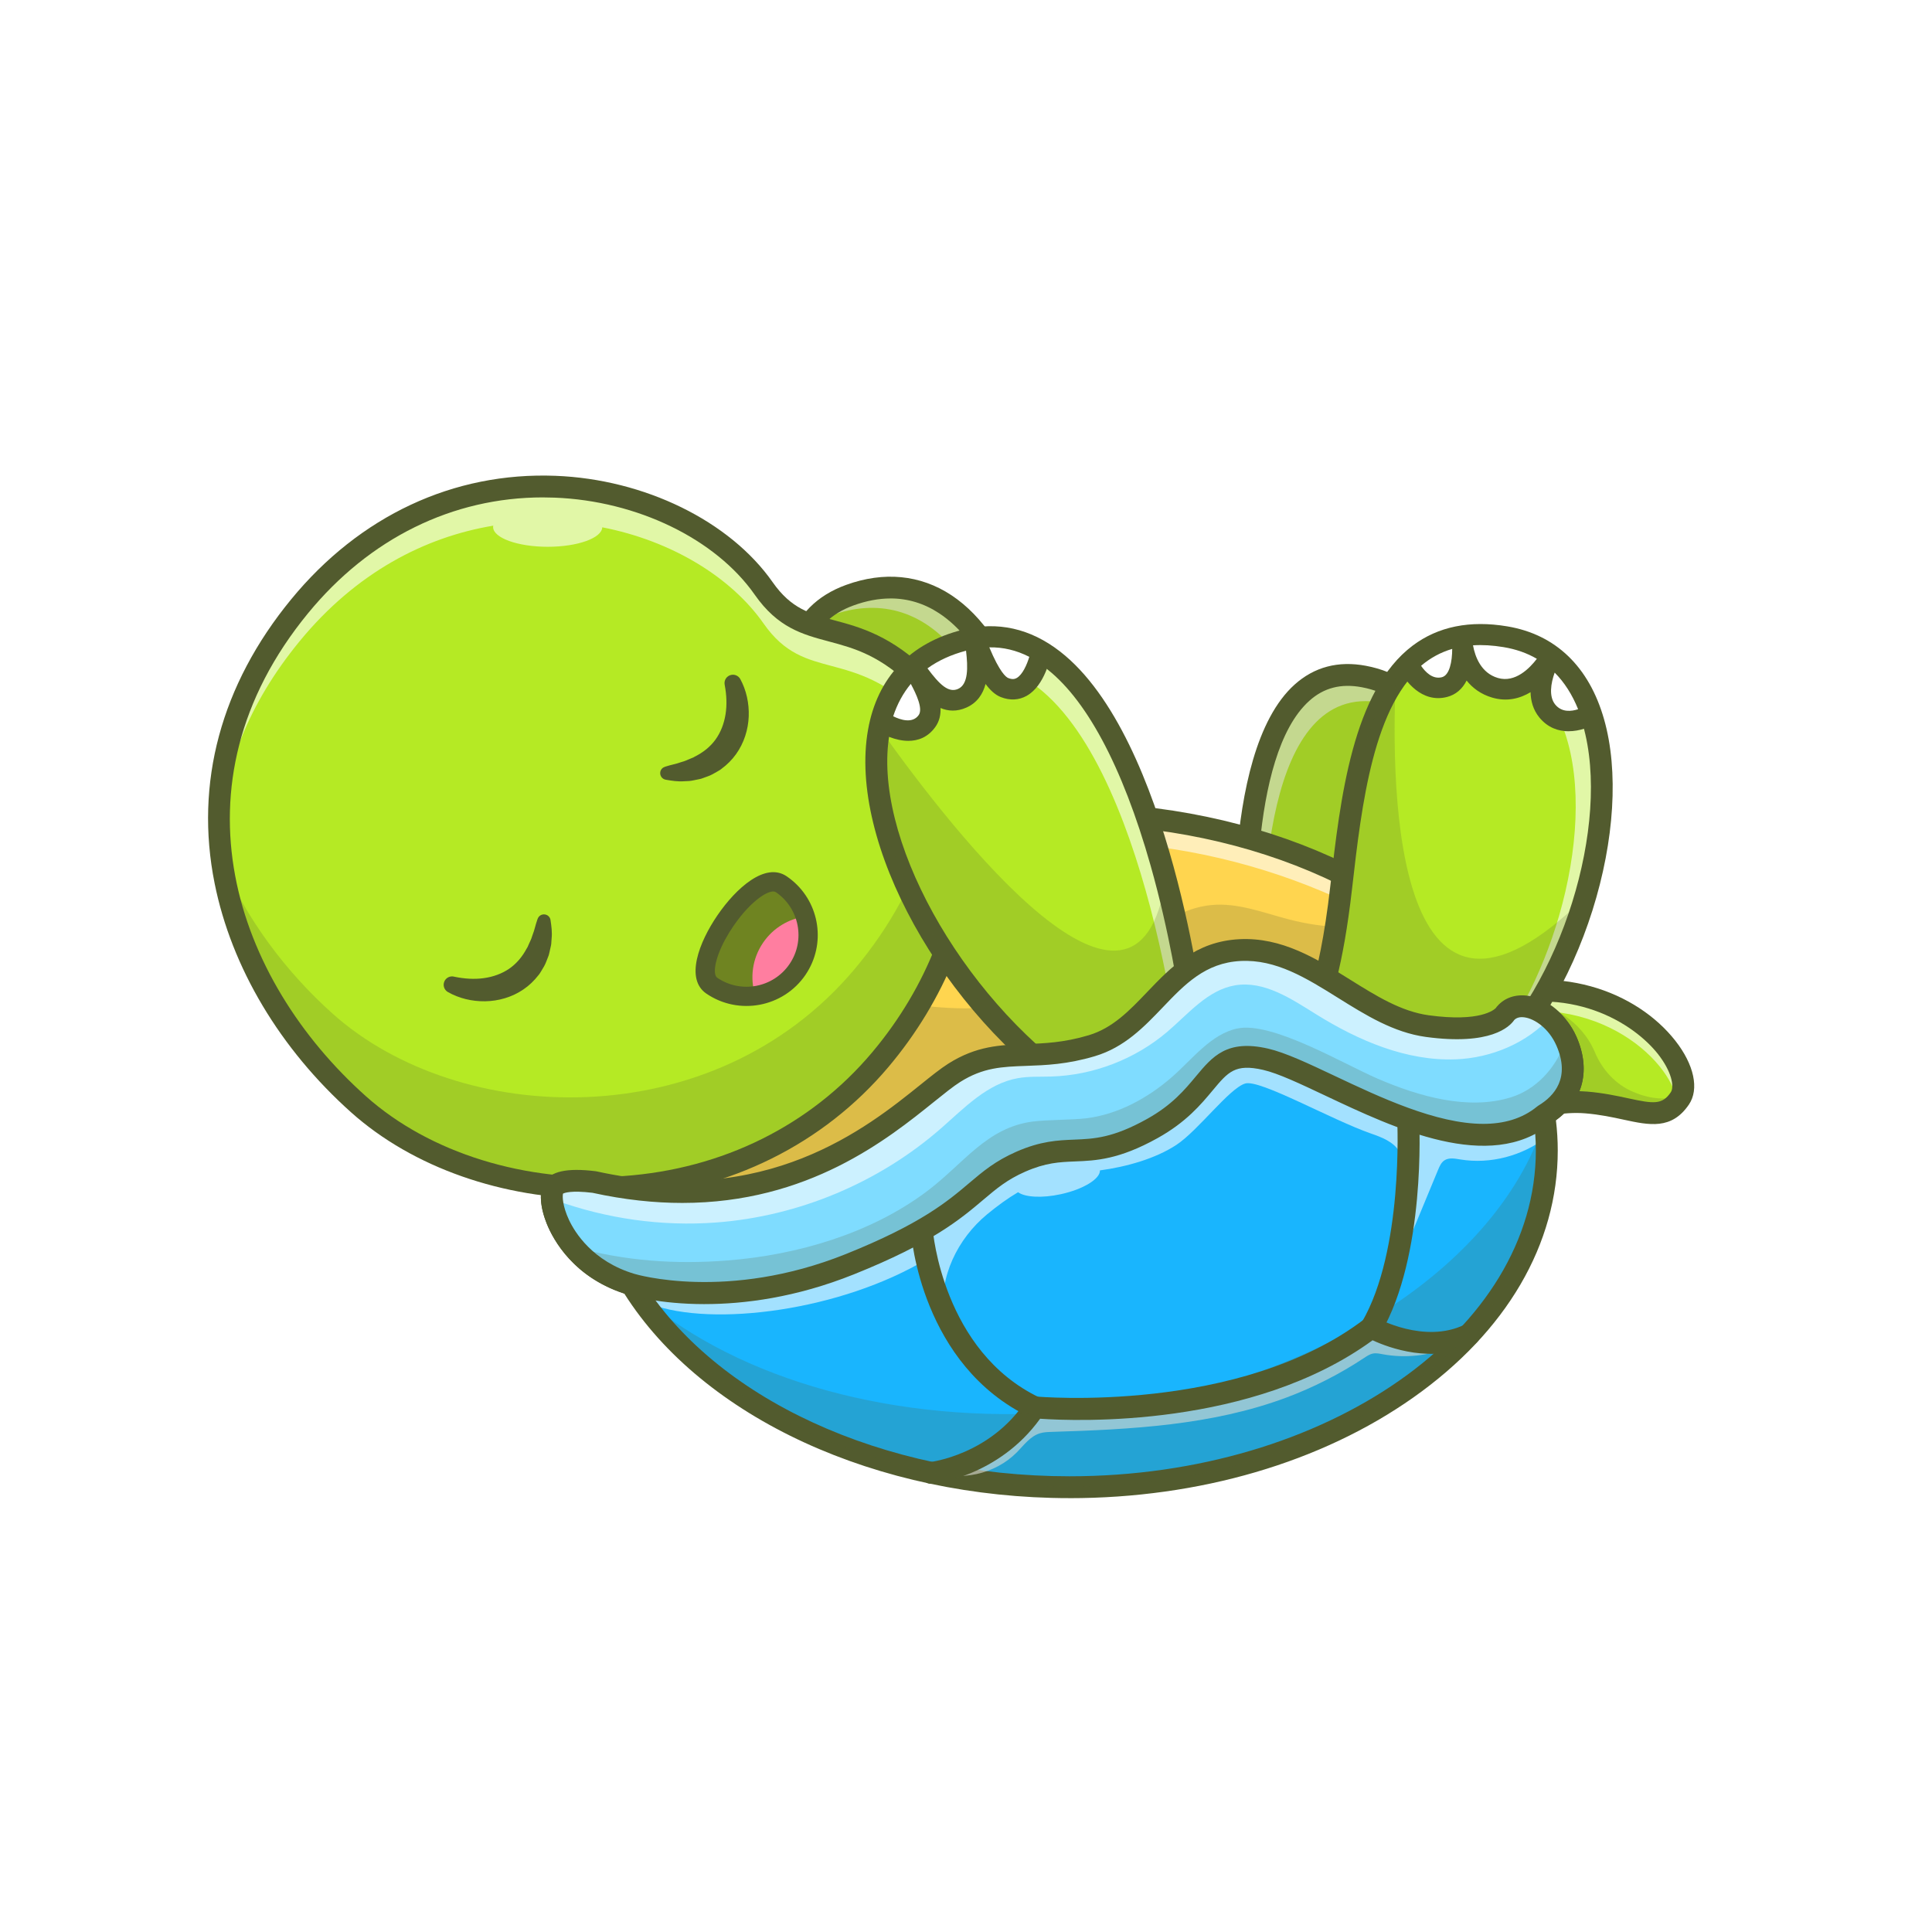 <svg width="130" height="130" viewBox="0 0 130 130" fill="none" xmlns="http://www.w3.org/2000/svg">
<rect width="130" height="130" fill="white"/>
<g clip-path="url(#clip0_840_13749)">
<path d="M98.853 67.557L100.078 75.805C100.078 75.805 103.4 73.912 106.724 74.182C110.047 74.453 111.742 75.805 113.031 73.912C114.568 71.654 108.343 64.043 98.854 67.557H98.853Z" fill="#B5EA24"/>
<g opacity="0.6">
<path d="M98.853 67.557L99.028 68.734C106.962 66.127 112.483 71.283 112.849 74.151C112.911 74.078 112.971 74 113.031 73.912C114.568 71.655 108.343 64.042 98.854 67.557H98.853Z" fill="white"/>
</g>
<path d="M100.079 76.539C99.968 76.539 99.859 76.514 99.757 76.465C99.537 76.358 99.385 76.152 99.349 75.912L98.124 67.665C98.073 67.322 98.271 66.99 98.597 66.869C104.825 64.561 110.18 66.789 112.723 70.02C113.995 71.638 114.348 73.287 113.642 74.324C112.476 76.037 110.977 75.713 109.243 75.338C108.498 75.176 107.654 74.995 106.666 74.914C103.618 74.665 100.477 76.425 100.445 76.442C100.331 76.507 100.205 76.539 100.079 76.539ZM99.672 68.051L100.66 74.697C101.94 74.121 104.342 73.252 106.785 73.45C107.87 73.538 108.805 73.739 109.555 73.902C111.272 74.273 111.843 74.349 112.421 73.5C112.683 73.115 112.471 72.083 111.563 70.927C109.962 68.892 105.698 66.08 99.673 68.051H99.672Z" fill="#525B2E"/>
<path d="M57.187 40.046C63.346 37.815 69.66 42.581 70.646 61.339L61.459 65.192C61.459 65.192 46.668 43.855 57.187 40.046Z" fill="#B5EA24"/>
<g opacity="0.6">
<path d="M55.933 41.41C61.969 39.224 68.15 43.757 69.324 61.586L70.387 61.14C69.402 42.382 63.089 37.616 56.928 39.847C55.25 40.455 54.218 41.511 53.665 42.854C54.233 42.248 54.977 41.756 55.932 41.41H55.933Z" fill="white"/>
</g>
<g opacity="0.2">
<path d="M57.187 40.046C63.346 37.815 69.66 42.581 70.646 61.339L61.459 65.192C61.459 65.192 46.668 43.855 57.187 40.046Z" fill="#525B2E"/>
</g>
<path d="M61.459 65.927C61.222 65.927 60.993 65.813 60.852 65.61C60.434 65.007 50.656 50.775 53.054 43.278C53.659 41.388 54.964 40.069 56.934 39.356C59.482 38.432 61.932 38.673 64.016 40.049C68.25 42.844 70.797 50.193 71.38 61.3C71.397 61.61 71.216 61.896 70.93 62.016L61.743 65.869C61.651 65.908 61.554 65.926 61.458 65.926L61.459 65.927ZM59.923 40.269C59.127 40.269 58.297 40.425 57.438 40.736C55.898 41.294 54.925 42.27 54.459 43.722C52.511 49.809 60.038 61.712 61.733 64.279L69.88 60.861C69.118 47.827 65.839 43.013 63.203 41.272C62.19 40.603 61.092 40.268 59.925 40.268L59.923 40.269Z" fill="#525B2E"/>
<path d="M83.939 66.409C84.447 66.409 91.771 68.437 91.771 68.437C91.771 68.437 102.524 47.538 91.771 45.521C82.039 43.696 83.939 66.409 83.939 66.409Z" fill="#B5EA24"/>
<g opacity="0.6">
<path d="M92.956 47.282C94.365 47.547 95.402 48.138 96.145 48.962C95.543 47.022 94.213 45.587 91.771 45.129C82.039 43.304 83.939 66.016 83.939 66.016C84.045 66.016 84.449 66.104 85.019 66.244C84.818 60.802 84.972 45.785 92.957 47.282H92.956Z" fill="white"/>
</g>
<g opacity="0.2">
<path d="M83.939 66.409C84.447 66.409 91.771 68.437 91.771 68.437C91.771 68.437 102.524 47.538 91.771 45.521C82.039 43.696 83.939 66.409 83.939 66.409Z" fill="#525B2E"/>
</g>
<path d="M91.771 69.171C91.706 69.171 91.639 69.163 91.573 69.144C88.215 68.213 84.403 67.2 83.909 67.142C83.539 67.128 83.234 66.84 83.204 66.469C83.15 65.827 81.95 50.706 87.109 46.066C88.433 44.876 90.047 44.45 91.907 44.799C94.038 45.199 95.561 46.303 96.436 48.083C99.641 54.604 92.723 68.197 92.427 68.772C92.298 69.023 92.043 69.172 91.771 69.172V69.171ZM84.636 65.796C85.957 66.088 88.807 66.856 91.379 67.566C92.616 65.002 97.664 53.919 95.113 48.729C94.445 47.37 93.307 46.557 91.635 46.243C90.231 45.979 89.075 46.278 88.099 47.158C83.984 50.858 84.471 63.05 84.637 65.796H84.636ZM83.919 67.143C83.926 67.143 83.934 67.143 83.939 67.143C83.932 67.143 83.926 67.143 83.919 67.143Z" fill="#525B2E"/>
<path d="M104.038 74.934C103.992 74.962 103.948 74.99 103.903 75.019C103.977 75.517 104.029 76.022 104.057 76.532C104.073 76.824 104.081 77.116 104.081 77.41C104.081 89.927 89.701 100.073 71.963 100.073C60.232 100.073 49.971 95.635 44.368 89.008C43.666 88.18 43.037 87.316 42.488 86.423C42.215 86.342 41.951 86.251 41.701 86.15C41.605 86.111 41.51 86.071 41.418 86.03C39.423 85.142 38.218 83.678 37.616 82.387C37.106 81.3 37.024 80.335 37.25 79.934C37.562 79.385 38.823 79.397 39.986 79.538C39.894 78.838 39.846 78.128 39.846 77.41C39.846 64.895 54.224 54.75 71.963 54.75C85.044 54.75 96.298 60.268 101.305 68.185C102.563 67.942 104.487 67.974 105.401 70.06C106.474 72.504 105.354 74.085 104.04 74.934H104.038Z" fill="#19B5FE"/>
<g opacity="0.6">
<path d="M104.056 76.531C102.43 77.776 100.283 78.352 98.254 78.016C97.893 77.956 97.491 77.878 97.188 78.081C96.974 78.224 96.865 78.477 96.766 78.714C95.678 81.34 94.589 83.969 93.501 86.595C94.346 84.118 94.686 81.472 94.496 78.865C94.461 78.382 94.401 77.882 94.15 77.469C93.754 76.823 92.981 76.527 92.261 76.277C89.545 75.328 84.781 72.613 83.788 72.907C82.717 73.224 80.621 76.074 79.156 77.037C77.752 77.961 75.797 78.514 74.012 78.753C74.035 79.324 72.891 80.027 71.378 80.355C70.112 80.632 68.971 80.562 68.504 80.222C67.796 80.638 67.109 81.141 66.415 81.713C64.44 83.348 63.17 85.933 63.502 88.47C63.061 87.237 62.621 85.998 62.395 84.709C56.626 88.191 47.93 89.323 43.763 87.747C43.061 86.919 43.036 87.313 42.486 86.42C42.212 86.34 41.949 86.248 41.699 86.147C48.85 79.716 70.434 64.29 104.036 74.931C103.99 74.96 103.946 74.988 103.9 75.017C103.974 75.515 104.027 76.019 104.055 76.53L104.056 76.531Z" fill="white"/>
</g>
<path d="M101.375 68.184C101.375 68.184 100.591 69.654 96.114 69.046C91.639 68.437 88.282 63.683 83.501 63.93C78.719 64.178 77.6 69.147 73.532 70.364C69.462 71.58 67.327 70.262 64.276 72.189C61.223 74.115 54.084 82.628 40.055 79.538C39.963 78.838 39.915 78.128 39.915 77.41C39.915 74.564 40.659 71.839 42.016 69.328C46.63 60.804 58.328 54.749 72.032 54.749C80.926 54.749 88.975 57.299 94.789 61.42C97.528 63.361 99.772 65.65 101.374 68.184H101.375Z" fill="#FFD54F"/>
<g opacity="0.6">
<path d="M72.203 56.604C84.377 56.604 95.124 61.781 101.177 68.139C101.436 67.952 101.518 67.8 101.518 67.8C96.51 59.882 85.257 54.365 72.177 54.365C57.694 54.365 45.454 61.128 41.447 70.421C46.957 62.812 58.623 56.604 72.204 56.604H72.203Z" fill="white"/>
</g>
<path d="M71.962 100.806C59.027 100.806 47.308 95.412 42.006 87.041C38.567 85.915 37.223 83.406 36.799 82.36C36.337 81.219 36.266 80.175 36.609 79.57C36.966 78.941 37.785 78.667 39.161 78.728C39.127 78.285 39.109 77.844 39.109 77.409C39.109 71.111 42.56 65.207 48.827 60.786C55.017 56.418 63.234 54.014 71.963 54.014C84.662 54.014 96.252 59.248 101.666 67.386C103.712 67.151 105.305 68.002 106.079 69.765C107.054 71.988 106.534 74.051 104.694 75.378C104.776 76.055 104.818 76.738 104.818 77.412C104.818 83.71 101.367 89.614 95.099 94.035C88.909 98.403 80.693 100.808 71.963 100.808L71.962 100.806ZM37.884 80.318C37.837 80.492 37.848 81.153 38.291 82.093C38.672 82.902 39.864 84.876 42.698 85.717C42.872 85.769 43.02 85.883 43.116 86.037C48.084 94.116 59.407 99.336 71.962 99.336C89.265 99.336 103.343 89.5 103.343 77.409C103.343 76.654 103.286 75.885 103.173 75.125C103.129 74.832 103.267 74.541 103.522 74.388C104.597 73.742 105.678 72.517 104.728 70.353C104.168 69.079 103.063 68.591 101.446 68.905C101.148 68.962 100.844 68.831 100.683 68.575C95.652 60.621 84.378 55.481 71.963 55.481C54.66 55.481 40.582 65.318 40.582 77.408C40.582 78.074 40.628 78.757 40.718 79.44C40.748 79.665 40.672 79.892 40.511 80.053C40.35 80.215 40.124 80.293 39.898 80.266C38.432 80.087 37.979 80.267 37.885 80.318H37.884Z" fill="#525B2E"/>
<g opacity="0.6">
<path d="M64.236 98.628C66.267 97.835 68.1 96.543 69.525 94.897C73.738 95.461 78.291 94.803 82.413 93.767C85.636 92.957 88.596 91.742 91.483 90.101C91.758 89.944 92.044 89.777 92.359 89.76C92.625 89.746 92.882 89.841 93.133 89.927C94.545 90.41 96.039 90.655 97.53 90.645C96.124 91.234 94.544 91.403 93.044 91.125C92.827 91.085 92.604 91.035 92.388 91.076C92.17 91.117 91.981 91.245 91.796 91.367C90.157 92.454 88.393 93.353 86.549 94.042C81.546 95.909 76.107 96.185 70.768 96.348C70.499 96.357 70.227 96.365 69.969 96.445C69.321 96.644 68.897 97.242 68.421 97.724C66.959 99.204 64.597 99.721 62.647 98.987" fill="white"/>
</g>
<g opacity="0.2">
<path d="M101.375 68.184C101.375 68.184 100.591 69.654 96.114 69.045C91.639 68.436 88.282 63.683 83.501 63.929C78.719 64.177 77.6 69.146 73.532 70.364C69.462 71.58 67.327 70.261 64.276 72.189C61.223 74.115 54.084 82.627 40.055 79.537C39.963 78.837 39.915 78.128 39.915 77.41C39.915 74.563 40.659 71.838 42.016 69.328C43.16 68.887 44.336 68.531 45.505 68.249C49.844 67.199 54.359 66.877 58.804 67.302C61.516 67.562 64.246 68.097 66.943 67.72C70.417 67.234 73.49 65.291 76.379 63.307C77.954 62.224 79.607 61.079 81.512 60.898C83.286 60.727 85.012 61.419 86.737 61.866C89.082 62.474 91.616 62.628 93.895 61.81C94.216 61.695 94.511 61.566 94.789 61.419C97.528 63.359 99.772 65.648 101.374 68.183L101.375 68.184Z" fill="#525B2E"/>
</g>
<path d="M51.388 39.597C54.228 43.658 57.314 41.103 62.027 45.825C66.086 49.89 67.46 61.542 59.22 71.316C49.709 82.599 32.671 81.939 24.126 74.309C15.583 66.679 10.091 53.063 20.16 40.795C30.23 28.526 46.099 32.035 51.388 39.597Z" fill="#B5EA24"/>
<g opacity="0.6">
<path d="M65.199 56.606C64.953 52.929 63.721 49.892 62.021 48.185C57.307 43.465 54.222 46.02 51.382 41.958C49.189 38.826 45.182 36.388 40.524 35.481C40.498 36.206 38.866 36.792 36.853 36.792C34.84 36.792 33.18 36.197 33.18 35.462C33.18 35.431 33.184 35.399 33.191 35.371C28.607 36.129 23.964 38.512 20.153 43.156C16.68 47.388 15.057 51.779 14.774 56.032C14.441 50.947 15.924 45.557 20.153 40.402C30.222 28.132 46.091 31.643 51.381 39.206C54.22 43.265 57.306 40.712 62.02 45.433C64.132 47.548 65.516 51.715 65.198 56.606H65.199Z" fill="white"/>
</g>
<g opacity="0.2">
<path d="M63.438 47.693C63.907 52.859 62.419 59.377 57.489 65.226C47.978 76.508 30.94 75.849 22.395 68.219C19.258 65.417 16.534 61.808 14.839 57.757C15.734 64.164 19.439 69.981 24.023 74.075C32.568 81.705 49.607 82.366 59.117 71.082C66.215 62.662 66.179 52.85 63.439 47.693H63.438Z" fill="#525B2E"/>
</g>
<path d="M40.094 80.667C33.821 80.667 27.78 78.557 23.635 74.856C18.843 70.576 15.577 65.1 14.441 59.436C13.087 52.69 14.867 46.084 19.59 40.33C24.206 34.705 30.518 31.753 37.372 32.016C43.372 32.246 49.111 35.058 51.993 39.179C53.243 40.965 54.519 41.306 56.135 41.738C57.869 42.202 60.026 42.779 62.549 45.308C64.838 47.6 66.149 51.872 65.972 56.459C65.764 61.858 63.566 67.303 59.785 71.79C55.418 76.972 49.123 80.1 42.061 80.599C41.405 80.645 40.748 80.667 40.094 80.667ZM36.537 33.469C30.459 33.469 24.871 36.215 20.731 41.26C11.233 52.831 15.84 65.922 24.62 73.762C28.905 77.589 35.385 79.598 41.957 79.133C48.618 78.663 54.548 75.719 58.658 70.844C66.403 61.655 65.536 50.382 61.507 46.344C59.261 44.095 57.479 43.618 55.756 43.158C54.001 42.688 52.343 42.245 50.786 40.019C48.158 36.262 42.872 33.698 37.317 33.485C37.057 33.476 36.797 33.47 36.538 33.47L36.537 33.469Z" fill="#525B2E"/>
<path d="M30.558 65.719C31.233 65.86 31.904 65.906 32.541 65.819C33.177 65.733 33.766 65.521 34.258 65.185C34.749 64.848 35.139 64.385 35.44 63.823L35.502 63.719L35.55 63.608C35.583 63.533 35.615 63.458 35.651 63.383C35.683 63.308 35.725 63.235 35.752 63.154L35.834 62.913C35.966 62.593 36.026 62.243 36.153 61.891L36.178 61.823C36.261 61.59 36.518 61.469 36.752 61.553C36.912 61.609 37.02 61.749 37.043 61.907C37.104 62.313 37.162 62.73 37.117 63.154L37.094 63.474C37.09 63.582 37.056 63.686 37.036 63.793C37.014 63.9 36.99 64.007 36.964 64.112L36.924 64.272L36.865 64.428C36.779 64.634 36.714 64.85 36.596 65.045C36.54 65.143 36.48 65.242 36.421 65.339C36.36 65.436 36.305 65.537 36.227 65.624C35.942 65.988 35.604 66.317 35.218 66.577C34.448 67.104 33.529 67.361 32.643 67.374C31.755 67.387 30.883 67.176 30.139 66.754C29.867 66.599 29.772 66.255 29.927 65.985C30.052 65.766 30.301 65.662 30.534 65.712L30.558 65.716V65.719Z" fill="#525B2E"/>
<path d="M49.815 45.697C50.221 46.448 50.413 47.323 50.38 48.207C50.346 49.09 50.066 49.999 49.52 50.755C49.251 51.133 48.914 51.463 48.542 51.737C48.453 51.813 48.351 51.865 48.252 51.923C48.154 51.98 48.053 52.038 47.953 52.092C47.755 52.205 47.537 52.265 47.328 52.346L47.17 52.402L47.008 52.437C46.901 52.461 46.793 52.483 46.686 52.503C46.578 52.52 46.473 52.55 46.364 52.553L46.043 52.568C45.615 52.603 45.199 52.535 44.794 52.465C44.55 52.422 44.387 52.191 44.429 51.947C44.457 51.78 44.577 51.651 44.729 51.6L44.798 51.577C45.154 51.458 45.506 51.407 45.83 51.283L46.074 51.207C46.155 51.183 46.229 51.14 46.306 51.111C46.382 51.078 46.458 51.047 46.533 51.016L46.646 50.971L46.751 50.911C47.323 50.624 47.795 50.247 48.144 49.765C48.492 49.283 48.719 48.701 48.819 48.069C48.921 47.437 48.892 46.766 48.765 46.091L48.761 46.068C48.703 45.761 48.906 45.467 49.213 45.41C49.461 45.364 49.701 45.487 49.815 45.697Z" fill="#525B2E"/>
<path d="M80.277 68.537L72.648 73.506C63.858 67.568 57.733 56.147 59.178 49.007C59.21 48.843 59.247 48.68 59.289 48.519C59.663 47.077 60.365 45.831 61.444 44.866C62.343 44.061 63.505 43.452 64.953 43.089C65.16 43.036 65.366 42.994 65.568 42.961C65.577 42.959 65.584 42.959 65.592 42.957C67.242 42.694 68.725 43.048 70.054 43.852C74.231 46.371 76.883 53.289 78.437 59.162C79.749 64.124 80.277 68.342 80.277 68.537Z" fill="#B5EA24"/>
<g opacity="0.6">
<path d="M80.088 68.389L79.055 69.061C78.808 67.408 78.278 64.373 77.383 60.992C75.83 55.118 73.178 48.2 69 45.681C67.671 44.878 66.189 44.523 64.539 44.787C64.53 44.788 64.523 44.788 64.515 44.79C64.312 44.824 64.106 44.866 63.899 44.918C62.452 45.282 61.29 45.89 60.39 46.696C59.903 47.132 59.492 47.625 59.156 48.167C59.54 46.811 60.226 45.638 61.254 44.718C62.154 43.912 63.316 43.303 64.764 42.94C64.971 42.888 65.177 42.845 65.379 42.812C65.387 42.811 65.395 42.811 65.403 42.809C67.053 42.545 68.536 42.9 69.865 43.703C74.042 46.222 76.694 53.141 78.248 59.013C79.56 63.976 80.088 68.193 80.088 68.389Z" fill="white"/>
</g>
<path d="M72.648 74.242C72.504 74.242 72.359 74.199 72.235 74.115C63.397 68.144 57.064 56.694 58.407 49.111C59.029 45.593 61.232 43.263 64.773 42.376C67.12 41.788 69.325 42.281 71.332 43.84C78.766 49.618 81.015 68.367 81.015 68.539C81.015 68.787 80.889 69.018 80.681 69.153L73.051 74.122C72.929 74.201 72.788 74.242 72.648 74.242ZM66.662 43.604C66.165 43.604 65.655 43.669 65.133 43.801C62.154 44.547 60.379 46.42 59.858 49.366C58.647 56.205 64.598 66.958 72.66 72.622L79.496 68.17C79.33 66.871 78.694 62.741 77.423 58.246C75.52 51.523 73.029 46.888 70.217 44.842C69.08 44.014 67.908 43.604 66.664 43.604H66.662Z" fill="#525B2E"/>
<path d="M70.054 43.852C70.054 43.852 69.496 47.009 67.597 46.266C66.679 45.906 66.173 45.101 65.896 44.364C66.001 45.356 65.864 46.553 64.748 46.984C63.782 47.358 62.988 46.898 62.421 46.313C62.772 47.041 62.955 47.898 62.374 48.52C61.153 49.828 59.288 48.52 59.288 48.52C59.661 47.079 60.364 45.833 61.442 44.868C62.342 44.062 63.504 43.453 64.952 43.09C65.159 43.038 65.365 42.995 65.567 42.962C65.562 42.904 65.561 42.872 65.561 42.872C65.561 42.872 65.572 42.902 65.591 42.959C67.241 42.695 68.724 43.05 70.053 43.853L70.054 43.852Z" fill="white"/>
<path d="M61.039 49.194C60.097 49.194 59.245 48.608 59.232 48.6L59.176 48.561L59.192 48.494C59.584 46.985 60.319 45.74 61.377 44.793C62.314 43.954 63.509 43.349 64.928 42.993C65.106 42.948 65.285 42.91 65.463 42.879V42.877L65.429 42.238L65.653 42.837L65.658 42.849C67.216 42.619 68.712 42.929 70.104 43.769L70.161 43.803L70.149 43.87C70.136 43.946 69.808 45.741 68.792 46.309C68.421 46.516 68.005 46.533 67.559 46.357C66.916 46.105 66.391 45.604 66.022 44.893C66.022 46.011 65.598 46.761 64.783 47.075C64.065 47.352 63.347 47.217 62.683 46.687C62.959 47.47 62.879 48.12 62.446 48.587C62.02 49.044 61.516 49.196 61.038 49.196L61.039 49.194ZM59.402 48.475C59.716 48.673 61.271 49.557 62.304 48.452C62.76 47.963 62.77 47.258 62.334 46.355L62.069 45.804L62.493 46.243C63.197 46.971 63.945 47.188 64.715 46.89C65.787 46.476 65.897 45.293 65.799 44.372L65.718 43.608L65.989 44.328C66.34 45.262 66.893 45.884 67.634 46.173C68.023 46.326 68.381 46.313 68.699 46.136C69.53 45.672 69.877 44.227 69.946 43.901C68.587 43.097 67.128 42.813 65.609 43.055L65.527 43.068C65.346 43.099 65.161 43.138 64.979 43.184C63.591 43.532 62.423 44.123 61.511 44.939C60.498 45.846 59.789 47.035 59.404 48.475H59.402Z" fill="#525B2E"/>
<path d="M61.121 49.85C60.26 49.85 59.397 49.44 58.888 49.078C58.656 48.913 58.55 48.622 58.62 48.347C59.04 46.727 59.832 45.385 60.976 44.359C60.979 44.356 60.984 44.352 60.988 44.349C61.996 43.448 63.273 42.8 64.784 42.422C64.896 42.393 65.008 42.368 65.12 42.345C65.204 42.275 65.306 42.224 65.421 42.2C65.556 42.171 65.692 42.186 65.814 42.233C67.425 42.048 68.969 42.393 70.41 43.264C70.653 43.411 70.781 43.691 70.731 43.971C70.692 44.191 70.317 46.131 69.081 46.822C68.555 47.116 67.954 47.145 67.343 46.905C66.964 46.757 66.624 46.441 66.317 46.023C66.14 46.691 65.764 47.282 65.029 47.61C64.378 47.899 63.796 47.856 63.285 47.641C63.306 48.09 63.214 48.529 62.934 48.919C62.438 49.609 61.779 49.85 61.12 49.85H61.121ZM60.101 48.196C60.59 48.438 61.395 48.704 61.815 48.118C62.12 47.693 61.654 46.701 61.286 46.017C60.771 46.638 60.374 47.367 60.101 48.196ZM62.407 44.972C63.223 46.066 63.823 46.643 64.467 46.355C65.162 46.046 65.135 44.911 65.002 43.785C64.003 44.049 63.133 44.446 62.408 44.972H62.407ZM66.568 43.559C67.267 45.23 67.687 45.563 67.848 45.626C68.136 45.738 68.298 45.684 68.407 45.623C68.8 45.405 69.098 44.729 69.259 44.197C68.391 43.754 67.5 43.542 66.568 43.559Z" fill="#525B2E"/>
<g opacity="0.2">
<path d="M80.277 68.538L72.648 73.506C63.858 67.568 57.733 56.147 59.178 49.007C64.455 56.431 76.551 71.762 78.438 59.163C79.75 64.126 80.278 68.343 80.278 68.539L80.277 68.538Z" fill="#525B2E"/>
</g>
<path d="M106.654 60.368C105.322 64.964 102.886 69.376 99.829 72.062C99.829 72.062 95.332 73.068 87.922 68.961C87.922 68.961 89.345 67.74 90.249 59.729C90.801 54.828 91.445 49.054 93.92 45.651C94.178 45.296 94.457 44.966 94.755 44.667C96.278 43.144 98.366 42.382 101.283 42.867C104.281 43.364 106.132 45.339 107.055 48.079C108.193 51.457 107.922 55.997 106.655 60.369L106.654 60.368Z" fill="#B5EA24"/>
<g opacity="0.6">
<path d="M107.036 48.097C106.113 45.356 104.262 43.382 101.264 42.885C98.376 42.404 96.299 43.147 94.782 44.642C96.058 44.02 97.616 43.797 99.535 44.116C102.534 44.614 104.385 46.588 105.308 49.328C106.446 52.706 106.174 57.246 104.908 61.618C103.752 65.604 101.767 69.45 99.267 72.153C99.624 72.121 99.812 72.079 99.812 72.079C102.87 69.393 105.305 64.982 106.637 60.385C107.905 56.012 108.175 51.474 107.037 48.096L107.036 48.097Z" fill="white"/>
</g>
<path d="M98.412 72.907C96.432 72.907 92.648 72.425 87.546 69.585C87.322 69.461 87.145 69.255 87.134 69C87.124 68.752 87.207 68.541 87.407 68.399C87.552 68.214 88.724 66.534 89.512 59.634L89.519 59.574C90.185 53.738 91.015 46.474 95.061 43.438C96.765 42.158 98.906 41.724 101.425 42.147C104.672 42.691 106.923 44.852 107.934 48.398C108.923 51.865 108.638 56.552 107.153 61.258C105.668 65.959 103.168 70.1 100.292 72.617C100.199 72.699 100.087 72.756 99.966 72.782C99.903 72.796 99.366 72.908 98.411 72.908L98.412 72.907ZM88.958 68.677C94.845 71.776 98.644 71.489 99.474 71.375C105.009 66.387 108.425 55.489 106.517 48.799C105.661 45.796 103.866 44.045 101.181 43.596C99.048 43.238 97.336 43.571 95.95 44.611C92.409 47.268 91.62 54.183 90.984 59.74L90.977 59.8C90.368 65.129 89.526 67.578 88.958 68.677Z" fill="#525B2E"/>
<path d="M107.055 48.078C107.055 48.078 105.237 49.211 104.116 47.844C103.097 46.601 104.136 44.558 104.334 44.198C104.105 44.586 102.654 46.879 100.604 46.281C98.942 45.798 98.509 44.121 98.397 43.292C98.441 44.154 98.38 45.924 97.196 46.232C95.621 46.641 94.755 44.665 94.755 44.665C96.278 43.142 98.367 42.38 101.283 42.865C104.281 43.362 106.132 45.336 107.055 48.076V48.078Z" fill="white"/>
<path d="M105.538 48.613C105.029 48.613 104.481 48.445 104.04 47.905C103.345 47.057 103.56 45.869 103.852 45.044C103.192 45.831 102.039 46.802 100.577 46.376C99.327 46.013 98.753 44.986 98.49 44.156C98.424 45.072 98.136 46.091 97.221 46.328C95.585 46.753 94.675 44.726 94.665 44.705L94.638 44.643L94.685 44.596C96.351 42.93 98.576 42.315 101.299 42.769C104.122 43.236 106.144 45.061 107.149 48.045L107.154 48.079V48.133L107.107 48.162C107.096 48.169 106.368 48.613 105.54 48.613H105.538ZM104.393 44.293C104.14 44.77 103.253 46.636 104.192 47.781C105.141 48.938 106.604 48.219 106.936 48.034C106.381 46.426 105.522 45.167 104.393 44.293ZM98.495 43.279C98.615 44.167 99.052 45.727 100.632 46.186C102.559 46.748 103.939 44.665 104.234 44.172C103.385 43.555 102.391 43.147 101.266 42.961C98.6 42.518 96.507 43.082 94.873 44.685C95.033 45.004 95.846 46.48 97.171 46.136C98.304 45.842 98.338 44.051 98.298 43.297L98.495 43.279Z" fill="#525B2E"/>
<path d="M105.547 49.205C104.866 49.205 104.149 48.971 103.581 48.279C103.159 47.764 103.002 47.165 102.988 46.575C102.284 46.998 101.414 47.234 100.41 46.941C99.637 46.716 99.083 46.288 98.685 45.793C98.393 46.37 97.951 46.746 97.37 46.897C95.672 47.337 94.504 45.808 94.123 44.94C94.01 44.681 94.067 44.38 94.267 44.179C96.076 42.371 98.474 41.7 101.397 42.187C104.448 42.692 106.631 44.654 107.71 47.858C107.734 47.928 107.745 48.002 107.745 48.076C107.745 48.315 107.623 48.535 107.422 48.66C106.999 48.922 106.295 49.203 105.549 49.203L105.547 49.205ZM104.611 45.258C104.35 45.982 104.209 46.872 104.649 47.409C105.091 47.948 105.741 47.87 106.188 47.721C105.787 46.73 105.26 45.908 104.611 45.258ZM99.115 43.422C99.254 44.183 99.654 45.29 100.797 45.621C101.953 45.958 102.923 44.971 103.412 44.33C102.75 43.943 102.002 43.681 101.169 43.543C100.439 43.422 99.754 43.381 99.116 43.422H99.115ZM95.622 44.8C95.895 45.202 96.389 45.73 97.022 45.568C97.536 45.434 97.715 44.521 97.716 43.663C96.942 43.89 96.247 44.268 95.622 44.799V44.8Z" fill="#525B2E"/>
<g opacity="0.2">
<path d="M106.654 60.367C105.322 64.963 102.886 69.375 99.829 72.061C99.829 72.061 95.332 73.068 87.922 68.961C87.922 68.961 89.345 67.74 90.249 59.729C90.801 54.828 91.445 49.054 93.92 45.65C93.569 53.401 93.823 73.011 106.654 60.368V60.367Z" fill="#525B2E"/>
</g>
<path d="M62.669 99.844C62.296 99.844 61.977 99.564 61.936 99.186C61.894 98.784 62.186 98.422 62.59 98.378C62.63 98.373 66.621 97.895 69.006 94.294C69.156 94.067 69.422 93.941 69.691 93.967C69.827 93.98 83.421 95.177 91.832 88.741C92.066 88.562 92.386 88.54 92.645 88.686C92.676 88.702 95.839 90.444 98.533 89.141C98.899 88.966 99.34 89.116 99.517 89.482C99.695 89.847 99.542 90.286 99.176 90.463C96.417 91.796 93.459 90.693 92.358 90.184C84.257 96.094 72.436 95.631 69.987 95.464C67.195 99.329 62.933 99.819 62.747 99.839C62.721 99.841 62.695 99.842 62.669 99.842V99.844Z" fill="#525B2E"/>
<path d="M92.279 90.06C92.154 90.06 92.027 90.028 91.91 89.96C91.558 89.756 91.438 89.306 91.642 88.956C94.446 84.137 94.021 75.457 94.016 75.369C93.995 74.965 94.307 74.618 94.714 74.597C95.126 74.576 95.467 74.886 95.489 75.291C95.509 75.665 95.944 84.493 92.917 89.693C92.781 89.928 92.533 90.06 92.279 90.06Z" fill="#525B2E"/>
<path d="M69.621 95.433C69.513 95.433 69.405 95.409 69.302 95.36C62.005 91.869 61.317 83.202 61.292 82.834C61.264 82.43 61.57 82.078 61.977 82.05C62.388 82.02 62.735 82.326 62.764 82.731C62.772 82.846 63.441 90.926 69.941 94.035C70.308 94.21 70.462 94.65 70.286 95.015C70.16 95.278 69.896 95.432 69.621 95.432V95.433Z" fill="#525B2E"/>
<path d="M103.902 75.017C98.74 79.267 89.127 72.187 85.16 71.275C81.192 70.364 81.905 73.504 77.531 75.938C73.157 78.372 72.14 76.648 68.681 78.17C65.224 79.691 65.528 81.72 57.188 85.065C48.847 88.41 42.488 86.421 42.488 86.421C40.704 85.891 39.43 84.926 38.574 83.89C37.723 82.86 37.285 81.762 37.166 80.953C37.099 80.502 37.134 80.14 37.252 79.933C37.563 79.383 38.824 79.395 39.987 79.536C54.016 82.626 61.155 74.113 64.208 72.187C67.259 70.26 69.394 71.579 73.465 70.362C77.532 69.145 78.651 64.176 83.433 63.928C88.213 63.68 91.571 68.434 96.046 69.044C100.522 69.653 101.308 68.182 101.308 68.182C102.137 68.023 103.255 67.982 104.182 68.57C104.635 68.856 105.043 69.293 105.349 69.938C105.368 69.977 105.387 70.016 105.405 70.057C106.516 72.587 105.276 74.192 103.905 75.016L103.902 75.017Z" fill="#7FDCFF"/>
<g opacity="0.2">
<path d="M103.902 75.018C98.74 79.267 89.127 72.188 85.16 71.275C81.192 70.364 81.905 73.505 77.531 75.939C73.157 78.373 72.14 76.648 68.681 78.171C65.224 79.691 65.528 81.72 57.188 85.065C48.847 88.41 42.488 86.421 42.488 86.421C40.704 85.891 39.43 84.926 38.574 83.89C42.031 84.846 45.411 85.093 48.982 84.811C53.656 84.442 58.551 83.004 62.308 80.206C64.841 78.319 66.36 75.875 69.496 75.465C70.394 75.347 72.191 75.356 73.09 75.247C75.225 74.987 77.233 73.887 78.854 72.475C80.223 71.282 81.488 69.569 83.268 69.202C85.601 68.723 90.386 71.58 92.688 72.576C95.46 73.773 98.784 74.731 101.668 73.836C103.342 73.317 104.625 71.92 105.23 70.306C105.276 70.182 105.316 70.06 105.347 69.938C105.366 69.977 105.385 70.016 105.403 70.058C106.513 72.588 105.274 74.192 103.903 75.017L103.902 75.018Z" fill="#525B2E"/>
</g>
<g opacity="0.6">
<path d="M104.378 68.376C102.787 70.182 100.34 71.19 97.957 71.28C94.627 71.406 91.414 70.021 88.587 68.266C86.9 67.217 85.068 65.971 83.106 66.301C81.26 66.613 79.967 68.216 78.543 69.429C76.375 71.274 73.563 72.356 70.713 72.438C69.969 72.461 69.218 72.418 68.485 72.549C66.429 72.916 64.89 74.55 63.321 75.922C59.139 79.578 53.75 81.839 48.202 82.258C44.538 82.535 40.818 82.008 37.363 80.758C37.297 80.307 37.331 79.945 37.449 79.737C37.761 79.188 39.022 79.2 40.185 79.341C54.214 82.431 61.353 73.918 64.405 71.992C67.456 70.065 69.592 71.383 73.662 70.167C77.73 68.95 78.849 63.981 83.631 63.733C88.41 63.485 91.769 68.239 96.243 68.849C100.72 69.457 101.505 67.987 101.505 67.987C102.335 67.828 103.453 67.787 104.38 68.375L104.378 68.376Z" fill="white"/>
</g>
<path d="M47.413 87.751C44.341 87.751 42.412 87.169 42.267 87.123C38.638 86.045 37.235 83.433 36.8 82.362C36.337 81.22 36.266 80.177 36.609 79.572C37.04 78.814 38.141 78.572 40.077 78.808C40.1 78.811 40.123 78.815 40.145 78.82C51.566 81.335 58.313 75.904 61.938 72.986C62.66 72.405 63.285 71.902 63.814 71.568C65.708 70.371 67.306 70.314 68.998 70.253C70.266 70.208 71.576 70.161 73.253 69.66C74.873 69.176 75.997 68 77.186 66.756C78.788 65.081 80.444 63.349 83.395 63.196C86.255 63.053 88.578 64.502 90.829 65.907C92.606 67.016 94.284 68.064 96.146 68.317C99.596 68.787 100.537 67.951 100.666 67.814C100.689 67.759 100.697 67.764 100.747 67.706C101.235 67.137 101.989 66.882 102.815 67.005C104.149 67.204 105.431 68.287 106.079 69.766C107.116 72.127 106.462 74.312 104.33 75.619C100.224 78.943 93.848 75.929 89.188 73.727C87.482 72.921 86.008 72.224 84.995 71.991C83.109 71.558 82.638 72.124 81.603 73.365C80.807 74.32 79.818 75.508 77.891 76.581C75.284 78.032 73.723 78.095 72.346 78.15C71.285 78.193 70.369 78.231 68.979 78.842C67.76 79.379 67.054 79.977 66.159 80.734C64.634 82.025 62.736 83.63 57.462 85.746C53.539 87.32 50.053 87.75 47.413 87.75V87.751ZM37.884 80.318C37.838 80.493 37.848 81.154 38.291 82.095C38.672 82.904 39.865 84.876 42.698 85.718C42.768 85.74 48.94 87.581 56.912 84.384C61.964 82.357 63.761 80.837 65.204 79.615C66.15 78.814 66.968 78.122 68.383 77.499C70.029 76.775 71.175 76.728 72.285 76.683C73.615 76.628 74.872 76.577 77.171 75.298C78.86 74.359 79.714 73.332 80.469 72.426C81.588 71.083 82.556 69.924 85.326 70.559C86.495 70.829 88.034 71.556 89.819 72.399C92.838 73.825 96.638 75.621 99.805 75.622C101.168 75.622 102.415 75.289 103.433 74.452C103.461 74.429 103.49 74.408 103.521 74.389C104.596 73.742 105.676 72.517 104.727 70.353C104.218 69.192 103.266 68.558 102.596 68.458C102.287 68.412 102.053 68.47 101.894 68.629C101.583 69.088 100.305 70.365 95.945 69.773C93.769 69.476 91.876 68.294 90.045 67.151C87.894 65.808 85.861 64.54 83.47 64.663C81.106 64.785 79.719 66.234 78.252 67.77C76.982 69.098 75.669 70.471 73.675 71.067C71.817 71.623 70.347 71.675 69.049 71.721C67.434 71.779 66.159 71.824 64.601 72.808C64.143 73.097 63.551 73.575 62.862 74.128C59.734 76.646 54.396 80.943 45.905 80.943C44.045 80.943 42.033 80.736 39.861 80.26C38.424 80.088 37.975 80.267 37.883 80.317L37.884 80.318Z" fill="#525B2E"/>
<g opacity="0.2">
<path d="M104.144 67.748C104.144 67.748 106.335 68.475 107.32 70.81C107.82 71.993 108.717 72.973 109.903 73.475C110.957 73.922 112.258 74.158 113.499 73.54L112.12 74.521L109.363 74.914L106.606 74.326L105.424 73.933C105.424 73.933 105.621 72.362 105.621 72.166C105.621 71.97 105.281 69.776 105.156 69.695C105.03 69.615 104.144 67.749 104.144 67.749V67.748Z" fill="#525B2E"/>
</g>
<g opacity="0.2">
<path d="M103.918 75.465C103.992 76.093 104.033 76.729 104.033 77.371C104.033 89.887 89.652 100.033 71.915 100.033C59.005 100.033 47.88 94.661 42.776 86.911C48.932 92.422 59.122 95.697 70.654 95.08C86.964 94.208 100.598 85.842 103.919 75.465H103.918Z" fill="#525B2E"/>
</g>
<path d="M52.569 59.498C53.366 60.041 53.915 60.813 54.184 61.668C54.553 62.833 54.402 64.151 53.657 65.241C52.975 66.237 51.933 66.843 50.822 67.003C49.833 67.144 48.787 66.932 47.896 66.325C46.006 65.039 50.68 58.212 52.57 59.498H52.569Z" fill="#6F8421"/>
<path d="M54.184 61.667C54.553 62.832 54.402 64.151 53.657 65.24C52.975 66.237 51.933 66.842 50.822 67.002C50.452 65.835 50.605 64.516 51.35 63.427C52.032 62.43 53.074 61.825 54.185 61.667H54.184Z" fill="#FF7EA0"/>
<path d="M54.447 65.189C54.37 65.331 54.285 65.469 54.193 65.606C52.703 67.782 49.714 68.345 47.531 66.859C46.088 65.878 47.032 63.402 48.279 61.583C49.525 59.763 51.493 57.985 52.934 58.965C54.982 60.357 55.606 63.064 54.447 65.189ZM48.807 63.195C48.066 64.556 47.956 65.583 48.262 65.791C49.855 66.874 52.034 66.464 53.121 64.876C54.208 63.288 53.796 61.116 52.205 60.032C51.836 59.782 50.572 60.527 49.351 62.311C49.142 62.616 48.962 62.912 48.808 63.194L48.807 63.195Z" fill="#525B2E"/>
</g>
<defs>
<clipPath id="clip0_840_13749">
<rect width="100" height="68.807" fill="white" transform="translate(14 32)"/>
</clipPath>
</defs>
</svg>
